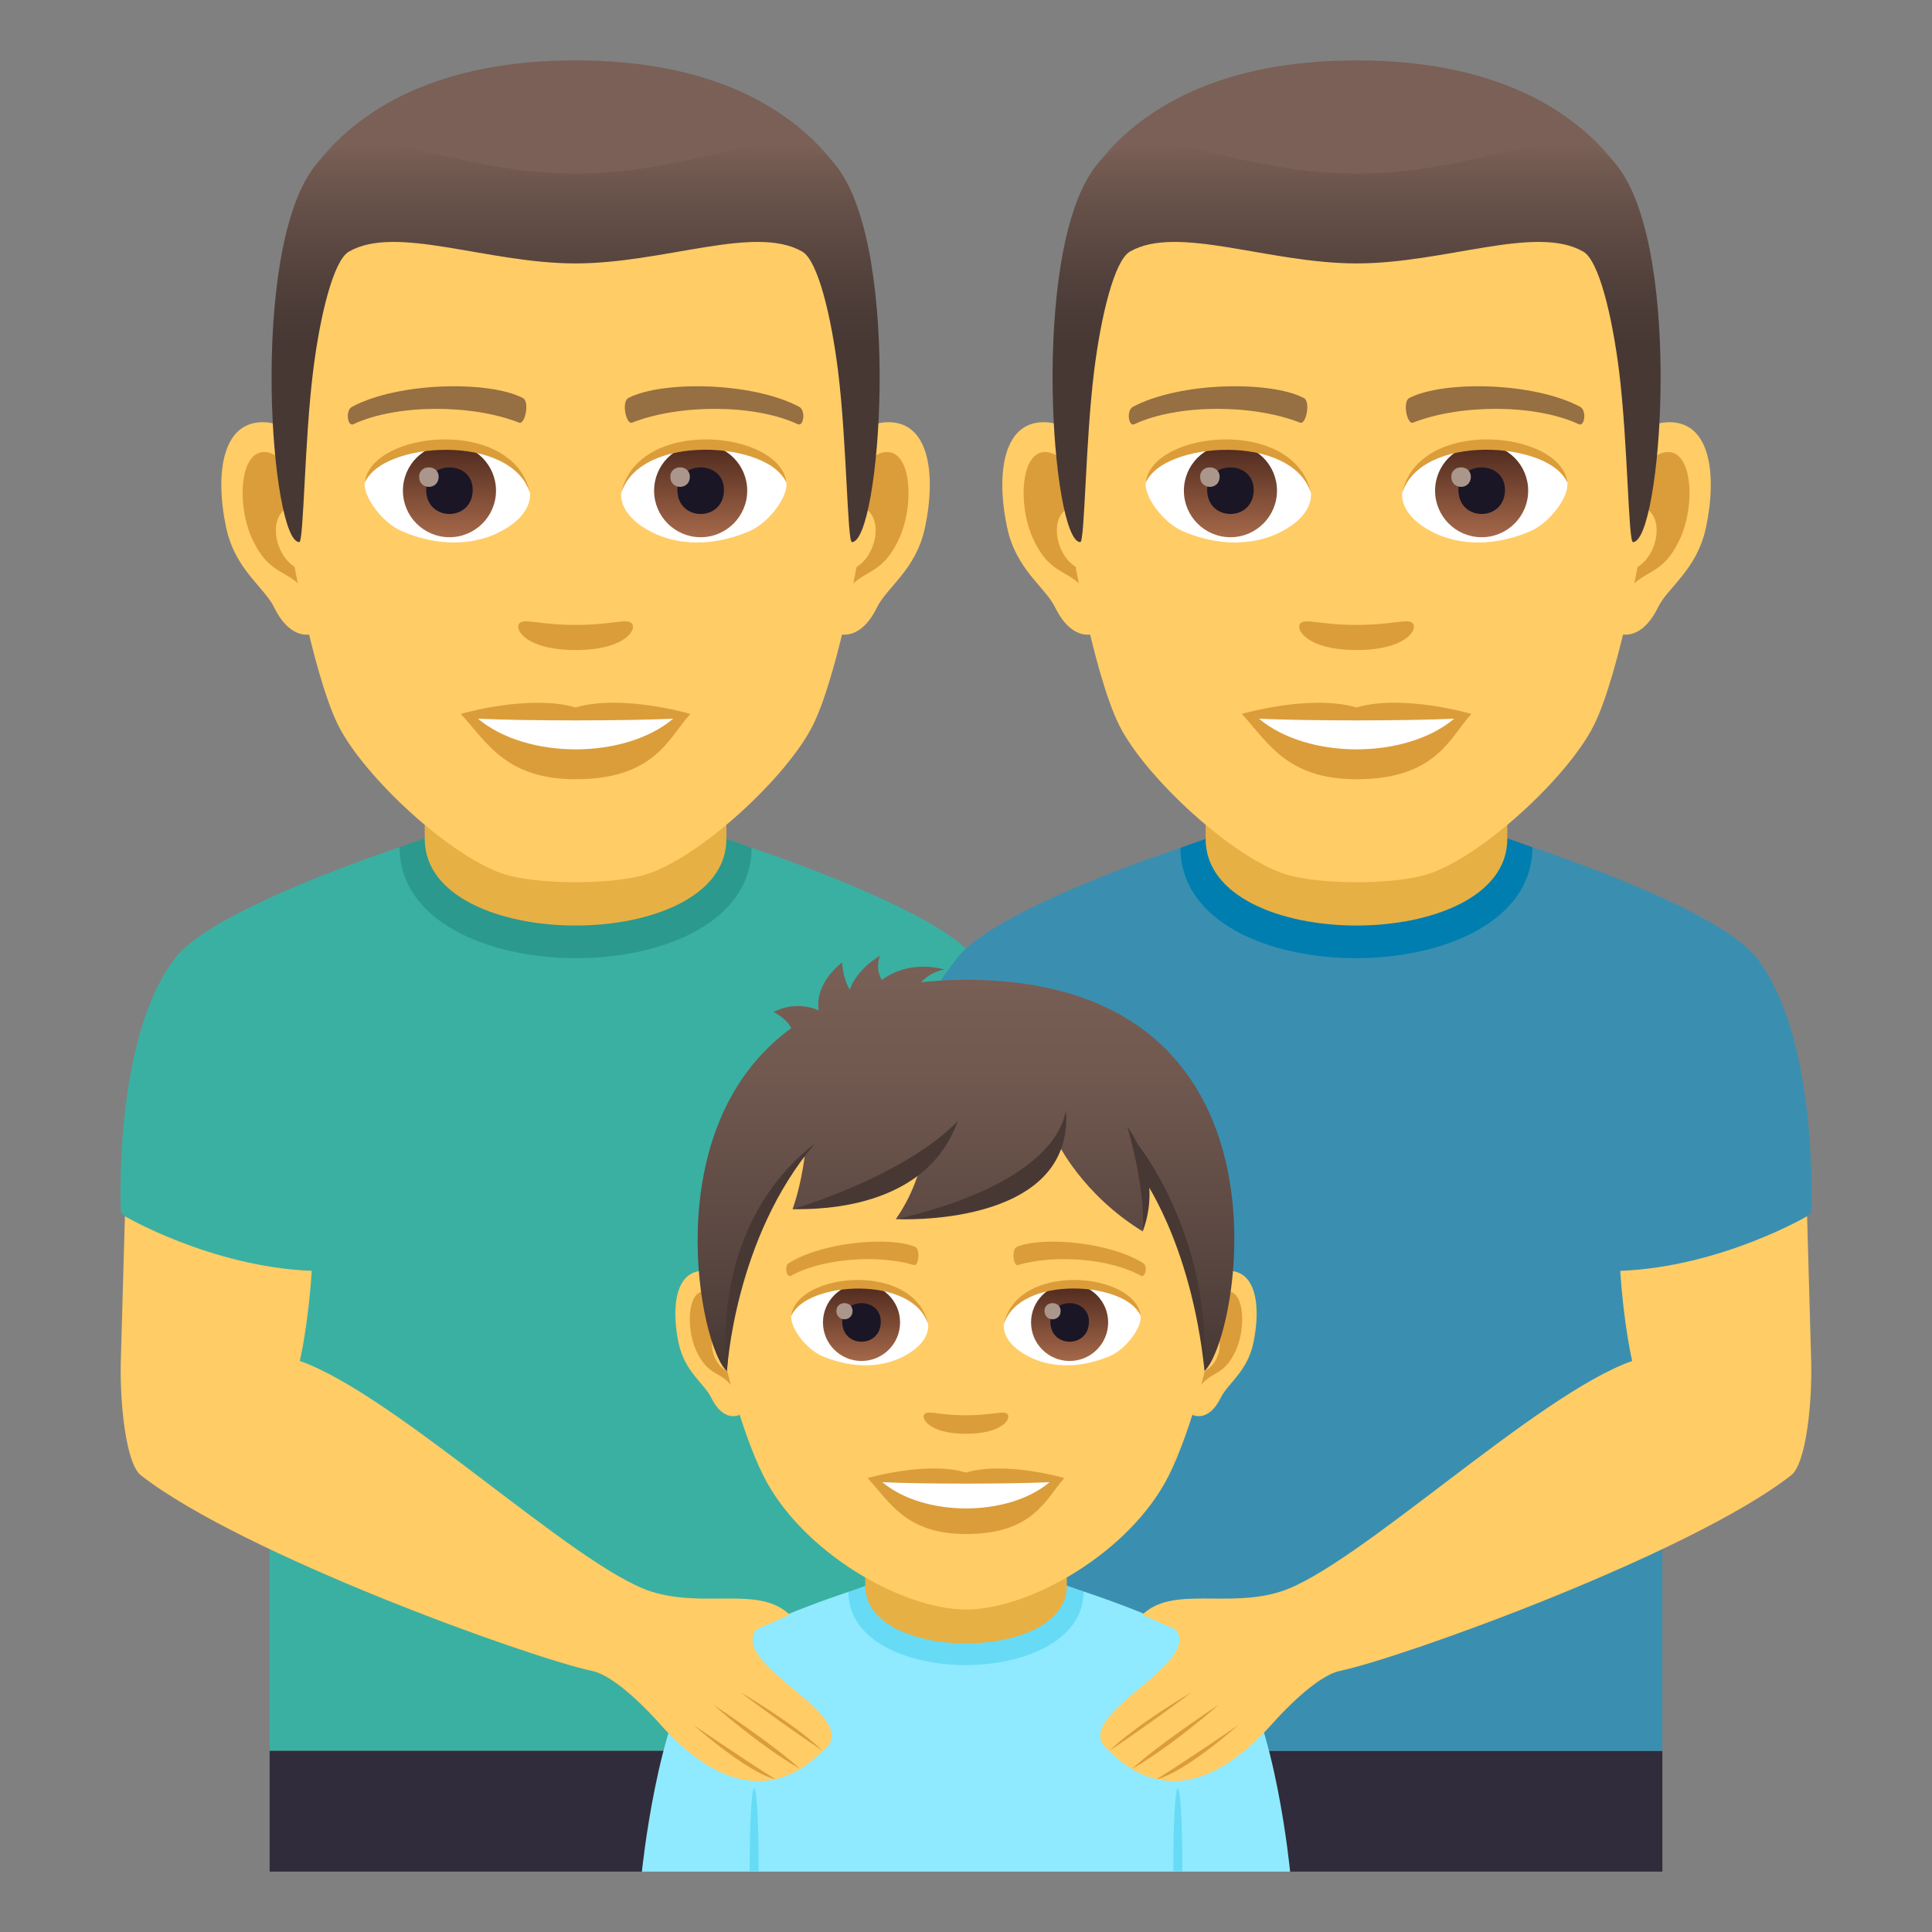 <?xml version="1.0" encoding="utf-8"?>
<!-- Generator: Adobe Illustrator 15.0.0, SVG Export Plug-In . SVG Version: 6.00 Build 0)  -->
<!DOCTYPE svg PUBLIC "-//W3C//DTD SVG 1.1//EN" "http://www.w3.org/Graphics/SVG/1.1/DTD/svg11.dtd">
<svg version="1.1" id="Layer_1" xmlns:x="http://ns.adobe.com/Extensibility/1.0/" xmlns:i="http://ns.adobe.com/AdobeIllustrator/10.0/" xmlns:graph="http://ns.adobe.com/Graphs/1.0/"
	 xmlns="http://www.w3.org/2000/svg" xmlns:xlink="http://www.w3.org/1999/xlink" xmlns:a="http://ns.adobe.com/AdobeSVGViewerExtensions/3.0/"
	 x="0px" y="0px" width="64px" height="64px" viewBox="0 0 64 64" enable-background="new 0 0 64 64" xml:space="preserve">
<rect x="0" y="0" width="64" height="64" fill="#808080" stroke="none"/>
<path fill="#3AB0A2" d="M5.812,31.723c1.271-1.646,7.427-3.657,7.427-3.657l11.658,0.019c0,0,6.119,2.006,7.387,3.641
	c2.084,2.688,2.849,5.358,2.849,5.358l-4.934,3V58H8.933V45.084l-4.931-4.93C4.002,40.154,3.731,34.414,5.812,31.723z"/>
<polygon fill="#302C3B" points="30.197,58 21.264,62 8.932,62 8.932,58 "/>
<path fill="#2B998D" d="M24.896,28.085c0,4.888-11.658,4.869-11.658-0.019l1.169-0.413h9.27L24.896,28.085z"/>
<path fill="#E6B045" d="M24.063,27.79c0,3.826-9.993,3.826-9.993,0c0-1.302,0-4.233,0-4.233h9.993
	C24.063,23.556,24.063,26.488,24.063,27.79z"/>
<polygon fill="#302C3B" points="33.803,58 42.736,62 55.068,62 55.068,58 "/>
<path fill="#3A8FB0" d="M58.188,31.723c-1.271-1.646-7.427-3.657-7.427-3.657l-11.658,0.019c0,0-6.119,2.006-7.387,3.641
	c-2.084,2.688-2.849,5.358-2.849,5.358l4.934,3V58h21.266V45.084l4.931-4.93C59.998,40.154,60.269,34.414,58.188,31.723z"/>
<path fill="#007EB0" d="M39.104,28.085c0,4.888,11.658,4.869,11.658-0.019l-1.169-0.413h-9.27L39.104,28.085z"/>
<path fill="#E6B045" d="M39.938,27.79c0,3.826,9.993,3.826,9.993,0c0-1.302,0-4.233,0-4.233h-9.993
	C39.938,23.556,39.938,26.488,39.938,27.79z"/>
<path id="Path_1117_" fill="#FFCC66" d="M55.094,13.999c-1.573,0.191-2.708,5.455-1.721,6.844c0.14,0.194,0.95,0.504,1.55-0.723
	c0.333-0.678,1.293-1.245,1.59-2.646C56.894,15.68,56.657,13.809,55.094,13.999z"/>
<path id="Path_1116_" fill="#FFCC66" d="M34.784,13.999c1.573,0.191,2.708,5.455,1.718,6.844c-0.138,0.194-0.948,0.504-1.55-0.723
	c-0.331-0.678-1.292-1.245-1.59-2.646C32.981,15.68,33.22,13.809,34.784,13.999z"/>
<path id="Path_1115_" fill="#DB9D3A" d="M55.049,15.008c-0.408,0.129-0.855,0.754-1.1,1.792c1.434-0.308,1.076,2.08-0.171,2.125
	c0.012,0.24,0.027,0.488,0.058,0.748c0.601-0.872,1.21-0.521,1.814-1.819C56.195,16.684,56.065,14.688,55.049,15.008z"/>
<path id="Path_1114_" fill="#DB9D3A" d="M35.927,16.797c-0.242-1.036-0.689-1.661-1.1-1.789c-1.016-0.32-1.146,1.675-0.601,2.845
	c0.603,1.297,1.214,0.947,1.815,1.819c0.029-0.26,0.045-0.508,0.055-0.749C34.864,18.866,34.511,16.507,35.927,16.797z"/>
<path id="Path_1113_" fill="#FFCC66" d="M44.938,3.878c-6.81,0-10.091,5.153-9.681,12.318c0.083,1.441,0.976,6.143,1.818,7.83
	c0.866,1.727,3.752,4.387,5.521,4.938c1.118,0.347,3.566,0.347,4.682,0c1.77-0.551,4.66-3.211,5.521-4.938
	c0.846-1.687,1.738-6.387,1.82-7.83C55.031,9.031,51.751,3.878,44.938,3.878z"/>
<path id="Path_1112_" fill="#966F42" d="M52.338,13.473c-1.557-0.825-4.538-0.865-5.649-0.29c-0.238,0.11-0.08,0.893,0.119,0.818
	c1.548-0.612,4.045-0.625,5.493,0.052C52.493,14.142,52.573,13.588,52.338,13.473z"/>
<path id="Path_1111_" fill="#966F42" d="M37.537,13.473c1.56-0.825,4.538-0.865,5.65-0.29c0.237,0.11,0.08,0.893-0.12,0.818
	c-1.55-0.612-4.043-0.625-5.493,0.052C37.382,14.142,37.303,13.588,37.537,13.473z"/>
<path id="Path_1110_" fill="#DB9D3A" d="M46.777,20.628c-0.194-0.136-0.651,0.073-1.84,0.073c-1.186,0-1.643-0.209-1.837-0.073
	c-0.233,0.164,0.138,0.905,1.837,0.905C46.64,21.534,47.01,20.792,46.777,20.628z"/>
<path id="Path_1109_" fill="#DB9D3A" d="M44.938,23.436c-1.53-0.45-3.801,0.213-3.801,0.213c0.863,0.942,1.498,2.164,3.801,2.164
	c2.641,0,3.09-1.387,3.803-2.164C48.74,23.649,46.468,22.982,44.938,23.436z"/>
<path id="Path_1108_" fill="#FFFFFF" d="M41.707,23.809c1.605,1.348,4.848,1.357,6.463,0C46.46,23.882,43.431,23.883,41.707,23.809z
	"/>
<path id="Path_1107_" fill="#FFFFFF" d="M43.423,16.284c0.058,0.451-0.248,0.986-1.096,1.386c-0.537,0.255-1.657,0.555-3.128-0.066
	c-0.66-0.278-1.302-1.144-1.245-1.623C38.752,14.478,42.677,14.258,43.423,16.284z"/>
<linearGradient id="Oval_1_" gradientUnits="userSpaceOnUse" x1="-437.818" y1="479.556" x2="-437.818" y2="480.025" gradientTransform="matrix(6.57 0 0 -6.57 2917.269 3168.528)">
	<stop  offset="0" style="stop-color:#A6694A"/>
	<stop  offset="1" style="stop-color:#4F2A1E"/>
	<a:midPointStop  offset="0" style="stop-color:#A6694A"/>
	<a:midPointStop  offset="0.5" style="stop-color:#A6694A"/>
	<a:midPointStop  offset="1" style="stop-color:#4F2A1E"/>
</linearGradient>
<circle id="Oval_156_" fill="url(#Oval_1_)" cx="40.76" cy="16.254" r="1.542"/>
<path id="Path_1106_" fill="#1A1626" d="M39.989,16.226c0,1.067,1.541,1.067,1.541,0C41.53,15.235,39.989,15.235,39.989,16.226z"/>
<path id="Path_1105_" fill="#AB968C" d="M39.755,15.793c0,0.447,0.647,0.447,0.647,0C40.402,15.379,39.755,15.379,39.755,15.793z"/>
<path id="Path_1104_" fill="#DB9D3A" d="M43.431,16.344c-0.628-2.013-4.896-1.715-5.477-0.362
	C38.17,14.249,42.897,13.792,43.431,16.344z"/>
<path id="Path_1103_" fill="#FFFFFF" d="M46.453,16.284c-0.058,0.451,0.248,0.986,1.095,1.386c0.54,0.255,1.658,0.555,3.131-0.066
	c0.659-0.278,1.302-1.144,1.242-1.623C51.126,14.478,47.2,14.258,46.453,16.284z"/>
<linearGradient id="Oval_2_" gradientUnits="userSpaceOnUse" x1="-439.25" y1="479.556" x2="-439.25" y2="480.025" gradientTransform="matrix(6.57 0 0 -6.57 2934.999 3168.528)">
	<stop  offset="0" style="stop-color:#A6694A"/>
	<stop  offset="1" style="stop-color:#4F2A1E"/>
	<a:midPointStop  offset="0" style="stop-color:#A6694A"/>
	<a:midPointStop  offset="0.5" style="stop-color:#A6694A"/>
	<a:midPointStop  offset="1" style="stop-color:#4F2A1E"/>
</linearGradient>
<circle id="Oval_155_" fill="url(#Oval_2_)" cx="49.081" cy="16.254" r="1.542"/>
<path id="Path_1102_" fill="#1A1626" d="M48.311,16.226c0,1.067,1.543,1.067,1.543,0C49.854,15.235,48.311,15.235,48.311,16.226z"/>
<path id="Path_1101_" fill="#AB968C" d="M48.076,15.793c0,0.447,0.647,0.447,0.647,0C48.724,15.379,48.076,15.379,48.076,15.793z"/>
<path id="Path_1100_" fill="#DB9D3A" d="M46.447,16.344c0.625-2.012,4.891-1.724,5.474-0.362
	C51.705,14.249,46.98,13.792,46.447,16.344z"/>
<path fill="#7A6056" d="M53.638,5.585C52.146,3.567,49.418,2,44.938,2c-4.479,0-7.207,1.567-8.698,3.585
	C34.13,8.441,55.748,8.441,53.638,5.585z"/>
<linearGradient id="SVGID_1_" gradientUnits="userSpaceOnUse" x1="-57.553" y1="17.958" x2="-57.553" y2="4.731" gradientTransform="matrix(1 0 0 1 102.492 0)">
	<stop  offset="0.5" style="stop-color:#473834"/>
	<stop  offset="0.639" style="stop-color:#503F3A"/>
	<stop  offset="0.864" style="stop-color:#68524A"/>
	<stop  offset="1" style="stop-color:#7A6056"/>
	<a:midPointStop  offset="0.5" style="stop-color:#473834"/>
	<a:midPointStop  offset="0.6" style="stop-color:#473834"/>
	<a:midPointStop  offset="1" style="stop-color:#7A6056"/>
</linearGradient>
<path fill="url(#SVGID_1_)" d="M53.638,5.585c-1.491-2.018-4.22,0.17-8.7,0.17c-4.479,0-7.207-2.188-8.698-0.17
	c-2.109,2.856-1.393,12.373-0.454,12.373c0.149,0,0.17-3.33,0.454-5.632c0.23-1.875,0.678-3.693,1.188-3.99
	c1.564-0.907,4.58,0.39,7.51,0.39c2.933,0,5.948-1.297,7.512-0.39c0.512,0.297,0.956,2.115,1.188,3.99
	c0.283,2.303,0.304,5.632,0.455,5.632C55.031,17.958,55.748,8.441,53.638,5.585z"/>
<path id="Path_1135_" fill="#FFCC66" d="M29.223,13.999c-1.573,0.191-2.708,5.455-1.721,6.844c0.14,0.194,0.95,0.504,1.55-0.723
	c0.333-0.678,1.293-1.245,1.59-2.646C31.022,15.68,30.786,13.809,29.223,13.999z"/>
<path id="Path_1134_" fill="#FFCC66" d="M8.913,13.999c1.573,0.191,2.708,5.455,1.718,6.844c-0.138,0.194-0.948,0.504-1.55-0.723
	c-0.331-0.678-1.292-1.245-1.59-2.646C7.11,15.68,7.349,13.809,8.913,13.999z"/>
<path id="Path_1133_" fill="#DB9D3A" d="M29.178,15.008c-0.408,0.129-0.855,0.754-1.1,1.792c1.434-0.308,1.076,2.08-0.171,2.125
	c0.012,0.24,0.027,0.488,0.058,0.748c0.601-0.872,1.21-0.521,1.814-1.819C30.324,16.684,30.194,14.688,29.178,15.008z"/>
<path id="Path_1132_" fill="#DB9D3A" d="M10.056,16.797c-0.242-1.036-0.689-1.661-1.1-1.789c-1.016-0.32-1.146,1.675-0.601,2.845
	c0.603,1.297,1.214,0.947,1.815,1.819c0.029-0.26,0.045-0.508,0.055-0.749C8.993,18.866,8.64,16.507,10.056,16.797z"/>
<path id="Path_1131_" fill="#FFCC66" d="M19.066,3.878c-6.81,0-10.091,5.153-9.681,12.318c0.083,1.441,0.976,6.143,1.818,7.83
	c0.866,1.727,3.752,4.387,5.521,4.938c1.118,0.347,3.566,0.347,4.682,0c1.77-0.551,4.66-3.211,5.521-4.938
	c0.846-1.687,1.738-6.387,1.82-7.83C29.16,9.031,25.88,3.878,19.066,3.878z"/>
<path id="Path_1130_" fill="#966F42" d="M26.467,13.473c-1.557-0.825-4.538-0.865-5.649-0.29c-0.238,0.11-0.08,0.893,0.119,0.818
	c1.548-0.612,4.045-0.625,5.493,0.052C26.622,14.142,26.702,13.588,26.467,13.473z"/>
<path id="Path_1129_" fill="#966F42" d="M11.666,13.473c1.56-0.825,4.538-0.865,5.65-0.29c0.237,0.11,0.08,0.893-0.12,0.818
	c-1.55-0.612-4.043-0.625-5.493,0.052C11.511,14.142,11.432,13.588,11.666,13.473z"/>
<path id="Path_1128_" fill="#DB9D3A" d="M20.906,20.628c-0.194-0.136-0.651,0.073-1.84,0.073c-1.186,0-1.643-0.209-1.837-0.073
	c-0.233,0.164,0.138,0.905,1.837,0.905C20.769,21.534,21.139,20.792,20.906,20.628z"/>
<path id="Path_1127_" fill="#DB9D3A" d="M19.066,23.436c-1.53-0.45-3.801,0.213-3.801,0.213c0.863,0.942,1.498,2.164,3.801,2.164
	c2.641,0,3.09-1.387,3.803-2.164C22.869,23.649,20.597,22.982,19.066,23.436z"/>
<path id="Path_1126_" fill="#FFFFFF" d="M15.836,23.809c1.605,1.348,4.848,1.357,6.463,0C20.589,23.882,17.56,23.883,15.836,23.809z
	"/>
<path id="Path_1125_" fill="#FFFFFF" d="M17.552,16.284c0.058,0.451-0.248,0.986-1.096,1.386c-0.537,0.255-1.657,0.555-3.128-0.066
	c-0.66-0.278-1.302-1.144-1.245-1.623C12.881,14.478,16.806,14.258,17.552,16.284z"/>
<linearGradient id="Oval_3_" gradientUnits="userSpaceOnUse" x1="-441.756" y1="479.556" x2="-441.756" y2="480.025" gradientTransform="matrix(6.57 0 0 -6.57 2917.269 3168.528)">
	<stop  offset="0" style="stop-color:#A6694A"/>
	<stop  offset="1" style="stop-color:#4F2A1E"/>
	<a:midPointStop  offset="0" style="stop-color:#A6694A"/>
	<a:midPointStop  offset="0.5" style="stop-color:#A6694A"/>
	<a:midPointStop  offset="1" style="stop-color:#4F2A1E"/>
</linearGradient>
<circle id="Oval_158_" fill="url(#Oval_3_)" cx="14.889" cy="16.254" r="1.542"/>
<path id="Path_1124_" fill="#1A1626" d="M14.118,16.226c0,1.067,1.541,1.067,1.541,0C15.659,15.235,14.118,15.235,14.118,16.226z"/>
<path id="Path_1123_" fill="#AB968C" d="M13.884,15.793c0,0.447,0.647,0.447,0.647,0C14.531,15.379,13.884,15.379,13.884,15.793z"/>
<path id="Path_1122_" fill="#DB9D3A" d="M17.56,16.344c-0.628-2.013-4.896-1.715-5.477-0.362
	C12.299,14.249,17.026,13.792,17.56,16.344z"/>
<path id="Path_1121_" fill="#FFFFFF" d="M20.582,16.284c-0.058,0.451,0.248,0.986,1.095,1.386c0.54,0.255,1.658,0.555,3.131-0.066
	c0.659-0.278,1.302-1.144,1.242-1.623C25.255,14.478,21.329,14.258,20.582,16.284z"/>
<linearGradient id="Oval_4_" gradientUnits="userSpaceOnUse" x1="-443.188" y1="479.556" x2="-443.188" y2="480.025" gradientTransform="matrix(6.57 0 0 -6.57 2934.999 3168.528)">
	<stop  offset="0" style="stop-color:#A6694A"/>
	<stop  offset="1" style="stop-color:#4F2A1E"/>
	<a:midPointStop  offset="0" style="stop-color:#A6694A"/>
	<a:midPointStop  offset="0.5" style="stop-color:#A6694A"/>
	<a:midPointStop  offset="1" style="stop-color:#4F2A1E"/>
</linearGradient>
<circle id="Oval_157_" fill="url(#Oval_4_)" cx="23.21" cy="16.254" r="1.542"/>
<path id="Path_1120_" fill="#1A1626" d="M22.439,16.226c0,1.067,1.543,1.067,1.543,0C23.982,15.235,22.439,15.235,22.439,16.226z"/>
<path id="Path_1119_" fill="#AB968C" d="M22.205,15.793c0,0.447,0.647,0.447,0.647,0C22.853,15.379,22.205,15.379,22.205,15.793z"/>
<path id="Path_1118_" fill="#DB9D3A" d="M20.576,16.344c0.625-2.012,4.891-1.724,5.474-0.362
	C25.834,14.249,21.109,13.792,20.576,16.344z"/>
<path fill="#7A6056" d="M27.767,5.585C26.275,3.567,23.547,2,19.066,2c-4.479,0-7.207,1.567-8.698,3.585
	C8.259,8.441,29.877,8.441,27.767,5.585z"/>
<linearGradient id="SVGID_2_" gradientUnits="userSpaceOnUse" x1="-83.424" y1="17.958" x2="-83.424" y2="4.731" gradientTransform="matrix(1 0 0 1 102.492 0)">
	<stop  offset="0.5" style="stop-color:#473834"/>
	<stop  offset="0.639" style="stop-color:#503F3A"/>
	<stop  offset="0.864" style="stop-color:#68524A"/>
	<stop  offset="1" style="stop-color:#7A6056"/>
	<a:midPointStop  offset="0.5" style="stop-color:#473834"/>
	<a:midPointStop  offset="0.6" style="stop-color:#473834"/>
	<a:midPointStop  offset="1" style="stop-color:#7A6056"/>
</linearGradient>
<path fill="url(#SVGID_2_)" d="M27.767,5.585c-1.491-2.018-4.22,0.17-8.7,0.17c-4.479,0-7.207-2.188-8.698-0.17
	C8.259,8.441,8.976,17.958,9.914,17.958c0.149,0,0.17-3.33,0.454-5.632c0.23-1.875,0.678-3.693,1.188-3.99
	c1.564-0.907,4.58,0.39,7.51,0.39c2.933,0,5.948-1.297,7.512-0.39c0.512,0.297,0.956,2.115,1.188,3.99
	c0.283,2.303,0.304,5.632,0.455,5.632C29.16,17.958,29.877,8.441,27.767,5.585z"/>
<path fill="#8FEAFF" d="M40.858,55.146c-0.85-1.092-4.963-2.426-4.963-2.426l-7.792,0.013c0,0-4.089,1.331-4.937,2.415
	C21.774,56.932,21.264,62,21.264,62h21.473C42.736,62,42.249,56.931,40.858,55.146z"/>
<path fill="#67DBF5" d="M28.104,52.733c0,3.241,7.792,3.229,7.792-0.013l-0.781-0.273h-6.195L28.104,52.733z"/>
<path fill="#E6B045" d="M28.661,52.537c0,2.539,6.679,2.539,6.679,0c0-0.862,0-2.807,0-2.807h-6.679
	C28.661,49.73,28.661,51.675,28.661,52.537z"/>
<path fill="#67DBF5" d="M25.132,62h-0.299C24.833,58.319,25.132,58.319,25.132,62z"/>
<path fill="#67DBF5" d="M39.167,62h-0.3C38.867,58.319,39.167,58.319,39.167,62z"/>
<path id="Path_547_" fill="#FFCC66" d="M23.441,42.107c1.066,0.131,1.834,3.73,1.166,4.68c-0.096,0.133-0.645,0.346-1.051-0.494
	c-0.227-0.463-0.877-0.852-1.078-1.809C22.221,43.258,22.383,41.979,23.441,42.107z"/>
<path id="Path_546_" fill="#DB9D3A" d="M23.471,42.799c0.277,0.087,0.582,0.516,0.746,1.225c-0.973-0.211-0.729,1.422,0.115,1.453
	c-0.008,0.164-0.018,0.334-0.039,0.511c-0.406-0.596-0.82-0.356-1.229-1.243C22.695,43.944,22.783,42.58,23.471,42.799z"/>
<path id="Path_545_" fill="#FFCC66" d="M40.557,42.107c-1.064,0.131-1.834,3.73-1.164,4.68c0.094,0.133,0.643,0.346,1.051-0.494
	c0.225-0.463,0.875-0.852,1.076-1.809C41.779,43.258,41.617,41.979,40.557,42.107z"/>
<path id="Path_544_" fill="#DB9D3A" d="M39.783,44.021c0.164-0.709,0.467-1.136,0.744-1.223c0.689-0.219,0.777,1.146,0.408,1.945
	c-0.41,0.887-0.822,0.647-1.23,1.243c-0.02-0.178-0.031-0.347-0.037-0.512C40.502,45.436,40.742,43.823,39.783,44.021z"/>
<path fill="#FFCC66" d="M32,32.857c-5.822,0-8.627,4.404-8.275,10.529c0.07,1.232,0.834,4.047,1.557,5.488
	c1.273,2.545,4.6,4.443,6.719,4.443c2.117,0,5.447-1.898,6.719-4.443c0.723-1.441,1.486-4.256,1.557-5.488
	C40.627,37.262,37.822,32.857,32,32.857z"/>
<path id="Path_543_" fill="#DB9D3A" d="M33.357,46.828c-0.145-0.101-0.482,0.055-1.357,0.055c-0.877,0-1.215-0.155-1.359-0.055
	c-0.17,0.121,0.104,0.668,1.359,0.668C33.254,47.496,33.529,46.949,33.357,46.828z"/>
<path id="Path_542_" fill="#DB9D3A" d="M32,48.779c-1.313-0.386-3.258,0.184-3.258,0.184c0.74,0.808,1.283,1.854,3.258,1.854
	c2.262,0,2.646-1.188,3.258-1.854C35.258,48.963,33.311,48.393,32,48.779z"/>
<path id="Path_541_" fill="#FFFFFF" d="M29.23,49.1c1.375,1.154,4.154,1.162,5.539,0C33.303,49.162,30.707,49.163,29.23,49.1z"/>
<path id="Path_540_" fill="#FFFFFF" d="M30.744,43.832c0.047,0.373-0.205,0.816-0.908,1.147c-0.445,0.212-1.373,0.46-2.592-0.054
	c-0.545-0.23-1.078-0.948-1.029-1.345C26.875,42.336,30.125,42.153,30.744,43.832z"/>
<linearGradient id="Oval_5_" gradientUnits="userSpaceOnUse" x1="-424.079" y1="475.402" x2="-424.079" y2="475.791" gradientTransform="matrix(6.57 0 0 -6.57 2814.78 3168.528)">
	<stop  offset="0" style="stop-color:#A6694A"/>
	<stop  offset="1" style="stop-color:#4F2A1E"/>
	<a:midPointStop  offset="0" style="stop-color:#A6694A"/>
	<a:midPointStop  offset="0.5" style="stop-color:#A6694A"/>
	<a:midPointStop  offset="1" style="stop-color:#4F2A1E"/>
</linearGradient>
<circle id="Oval_74_" fill="url(#Oval_5_)" cx="28.539" cy="43.807" r="1.277"/>
<path id="Path_539_" fill="#1A1626" d="M27.9,43.783c0,0.884,1.277,0.884,1.277,0C29.178,42.963,27.9,42.963,27.9,43.783z"/>
<path id="Path_538_" fill="#AB968C" d="M27.707,43.426c0,0.37,0.535,0.37,0.535,0C28.242,43.082,27.707,43.082,27.707,43.426z"/>
<path id="Path_537_" fill="#DB9D3A" d="M30.75,43.881c-0.518-1.667-4.055-1.422-4.535-0.3C26.393,42.146,30.309,41.768,30.75,43.881
	z"/>
<path id="Path_536_" fill="#FFFFFF" d="M33.256,43.832c-0.049,0.373,0.205,0.816,0.906,1.147c0.445,0.212,1.373,0.46,2.594-0.054
	c0.545-0.23,1.078-0.948,1.029-1.345C37.125,42.336,33.873,42.153,33.256,43.832z"/>
<linearGradient id="Oval_6_" gradientUnits="userSpaceOnUse" x1="-425.728" y1="475.402" x2="-425.728" y2="475.791" gradientTransform="matrix(6.57 0 0 -6.57 2832.511 3168.528)">
	<stop  offset="0" style="stop-color:#A6694A"/>
	<stop  offset="1" style="stop-color:#4F2A1E"/>
	<a:midPointStop  offset="0" style="stop-color:#A6694A"/>
	<a:midPointStop  offset="0.5" style="stop-color:#A6694A"/>
	<a:midPointStop  offset="1" style="stop-color:#4F2A1E"/>
</linearGradient>
<circle id="Oval_73_" fill="url(#Oval_6_)" cx="35.432" cy="43.807" r="1.277"/>
<path id="Path_535_" fill="#1A1626" d="M34.795,43.783c0,0.884,1.277,0.884,1.277,0C36.072,42.963,34.795,42.963,34.795,43.783z"/>
<path id="Path_534_" fill="#AB968C" d="M34.6,43.426c0,0.37,0.535,0.37,0.535,0C35.135,43.082,34.6,43.082,34.6,43.426z"/>
<path id="Path_533_" fill="#DB9D3A" d="M33.25,43.881c0.518-1.666,4.051-1.428,4.535-0.3C37.605,42.146,33.691,41.768,33.25,43.881z
	"/>
<path id="Path_532_" fill="#DB9D3A" d="M37.867,41.842c-1.098-0.693-3.311-0.895-4.178-0.54c-0.186,0.067-0.125,0.647,0.029,0.605
	c1.195-0.357,3.051-0.224,4.078,0.356C37.936,42.339,38.035,41.938,37.867,41.842z"/>
<path id="Path_531_" fill="#DB9D3A" d="M26.131,41.842c1.1-0.693,3.311-0.895,4.178-0.54c0.186,0.067,0.125,0.647-0.029,0.605
	c-1.195-0.357-3.049-0.224-4.08,0.356C26.063,42.339,25.963,41.938,26.131,41.842z"/>
<linearGradient id="SVGID_3_" gradientUnits="userSpaceOnUse" x1="32" y1="45.42" x2="32" y2="31.655">
	<stop  offset="0" style="stop-color:#473834"/>
	<stop  offset="0.272" style="stop-color:#594640"/>
	<stop  offset="0.723" style="stop-color:#715950"/>
	<stop  offset="1" style="stop-color:#7A6056"/>
	<a:midPointStop  offset="0" style="stop-color:#473834"/>
	<a:midPointStop  offset="0.4" style="stop-color:#473834"/>
	<a:midPointStop  offset="1" style="stop-color:#7A6056"/>
</linearGradient>
<path fill="url(#SVGID_3_)" d="M31.99,32.457c-0.525,0-1.012,0.033-1.48,0.082c0.195-0.203,0.438-0.361,0.773-0.424
	c-0.689-0.187-1.467-0.101-2.072,0.348c-0.127-0.217-0.18-0.495-0.053-0.809c-0.846,0.514-1.006,1.133-1.006,1.133
	c-0.242-0.392-0.254-0.904-0.254-0.904s-0.912,0.644-0.779,1.586c-0.814-0.355-1.498,0.058-1.498,0.058s0.4,0.171,0.592,0.53
	c-4.555,3.307-2.996,10.657-2.131,11.363c0,0,0.256-5.492,2.574-7.132c-0.125,1.036-0.402,1.769-0.402,1.769
	s2.275-0.359,4.279-1.639c-0.232,1.145-0.859,1.965-0.859,1.965s4.137-0.577,5.365-2.525c0,0,0.811,1.706,2.816,2.935
	c0,0,0.125-1.278-0.15-2.184c1.967,1.935,2.197,6.804,2.197,6.804C41.053,44.381,43.305,32.457,31.99,32.457z"/>
<path fill="#473834" d="M37.568,37.75l0.203,1.131c0,0,1.676,2.195,2.131,6.531C40.113,40.725,37.568,37.75,37.568,37.75z"/>
<path fill="#473834" d="M37.342,37.327c0,0,1.229,1.53,0.514,3.465C37.947,39.277,37.342,37.327,37.342,37.327z"/>
<path fill="#473834" d="M35.313,36.788c0.273,3.928-5.686,3.597-5.639,3.595C29.674,40.383,34.793,39.402,35.313,36.788z"/>
<path fill="#473834" d="M31.725,37.139c-1.119,3.168-5.229,2.895-5.471,2.918C26.254,40.057,29.928,38.993,31.725,37.139z"/>
<path fill="#473834" d="M26.998,37.879c-2.676,3.135-2.916,7.541-2.916,7.541S23.375,40.688,26.998,37.879z"/>
<path fill="#FFCC66" d="M59.998,45.084c-0.045-1.625-0.136-4.794-0.136-4.794s-2.856,1.677-6.189,1.809
	c0.118,1.821,0.395,2.985,0.395,2.985c-3.16,1.109-9.138,6.838-11.638,7.637c-1.764,0.564-3.588-0.201-4.588,0.769
	c0.781,0.359,1.094,0.481,1.094,0.481c0.968,1.183-3.68,2.916-2.191,4.029c0.573,0.569,2.51,2.371,5.439-0.941
	c0.232-0.262,1.408-1.541,2.2-1.707c2.064-0.435,11.573-3.856,14.948-6.479C59.835,48.482,60.035,46.439,59.998,45.084z"/>
<path fill="#DB9D3A" d="M39.473,56.06c0,0-1.768,1.021-2.729,1.94C38.066,57.121,39.473,56.06,39.473,56.06z"/>
<path fill="#DB9D3A" d="M40.379,56.465c0,0-2.003,1.318-2.886,2.137C38.866,57.809,40.379,56.465,40.379,56.465z"/>
<path fill="#DB9D3A" d="M41.035,57.137c0,0-1.734,1.188-2.723,1.802C39.238,58.73,41.035,57.137,41.035,57.137z"/>
<path fill="#FFCC66" d="M4.002,45.084c0.045-1.625,0.136-4.794,0.136-4.794s2.856,1.677,6.189,1.809
	c-0.118,1.821-0.395,2.985-0.395,2.985c3.16,1.109,9.138,6.838,11.638,7.637c1.764,0.564,3.588-0.201,4.588,0.769
	c-0.781,0.359-1.094,0.481-1.094,0.481c-0.968,1.183,3.68,2.916,2.191,4.029c-0.573,0.569-2.51,2.371-5.439-0.941
	c-0.232-0.262-1.408-1.541-2.2-1.707c-2.064-0.435-11.573-3.856-14.948-6.479C4.165,48.482,3.965,46.439,4.002,45.084z"/>
<path fill="#DB9D3A" d="M24.527,56.06c0,0,1.768,1.021,2.729,1.94C25.934,57.121,24.527,56.06,24.527,56.06z"/>
<path fill="#DB9D3A" d="M23.621,56.465c0,0,2.003,1.318,2.886,2.137C25.134,57.809,23.621,56.465,23.621,56.465z"/>
<path fill="#DB9D3A" d="M22.965,57.137c0,0,1.734,1.188,2.723,1.802C24.762,58.73,22.965,57.137,22.965,57.137z"/>
</svg>
